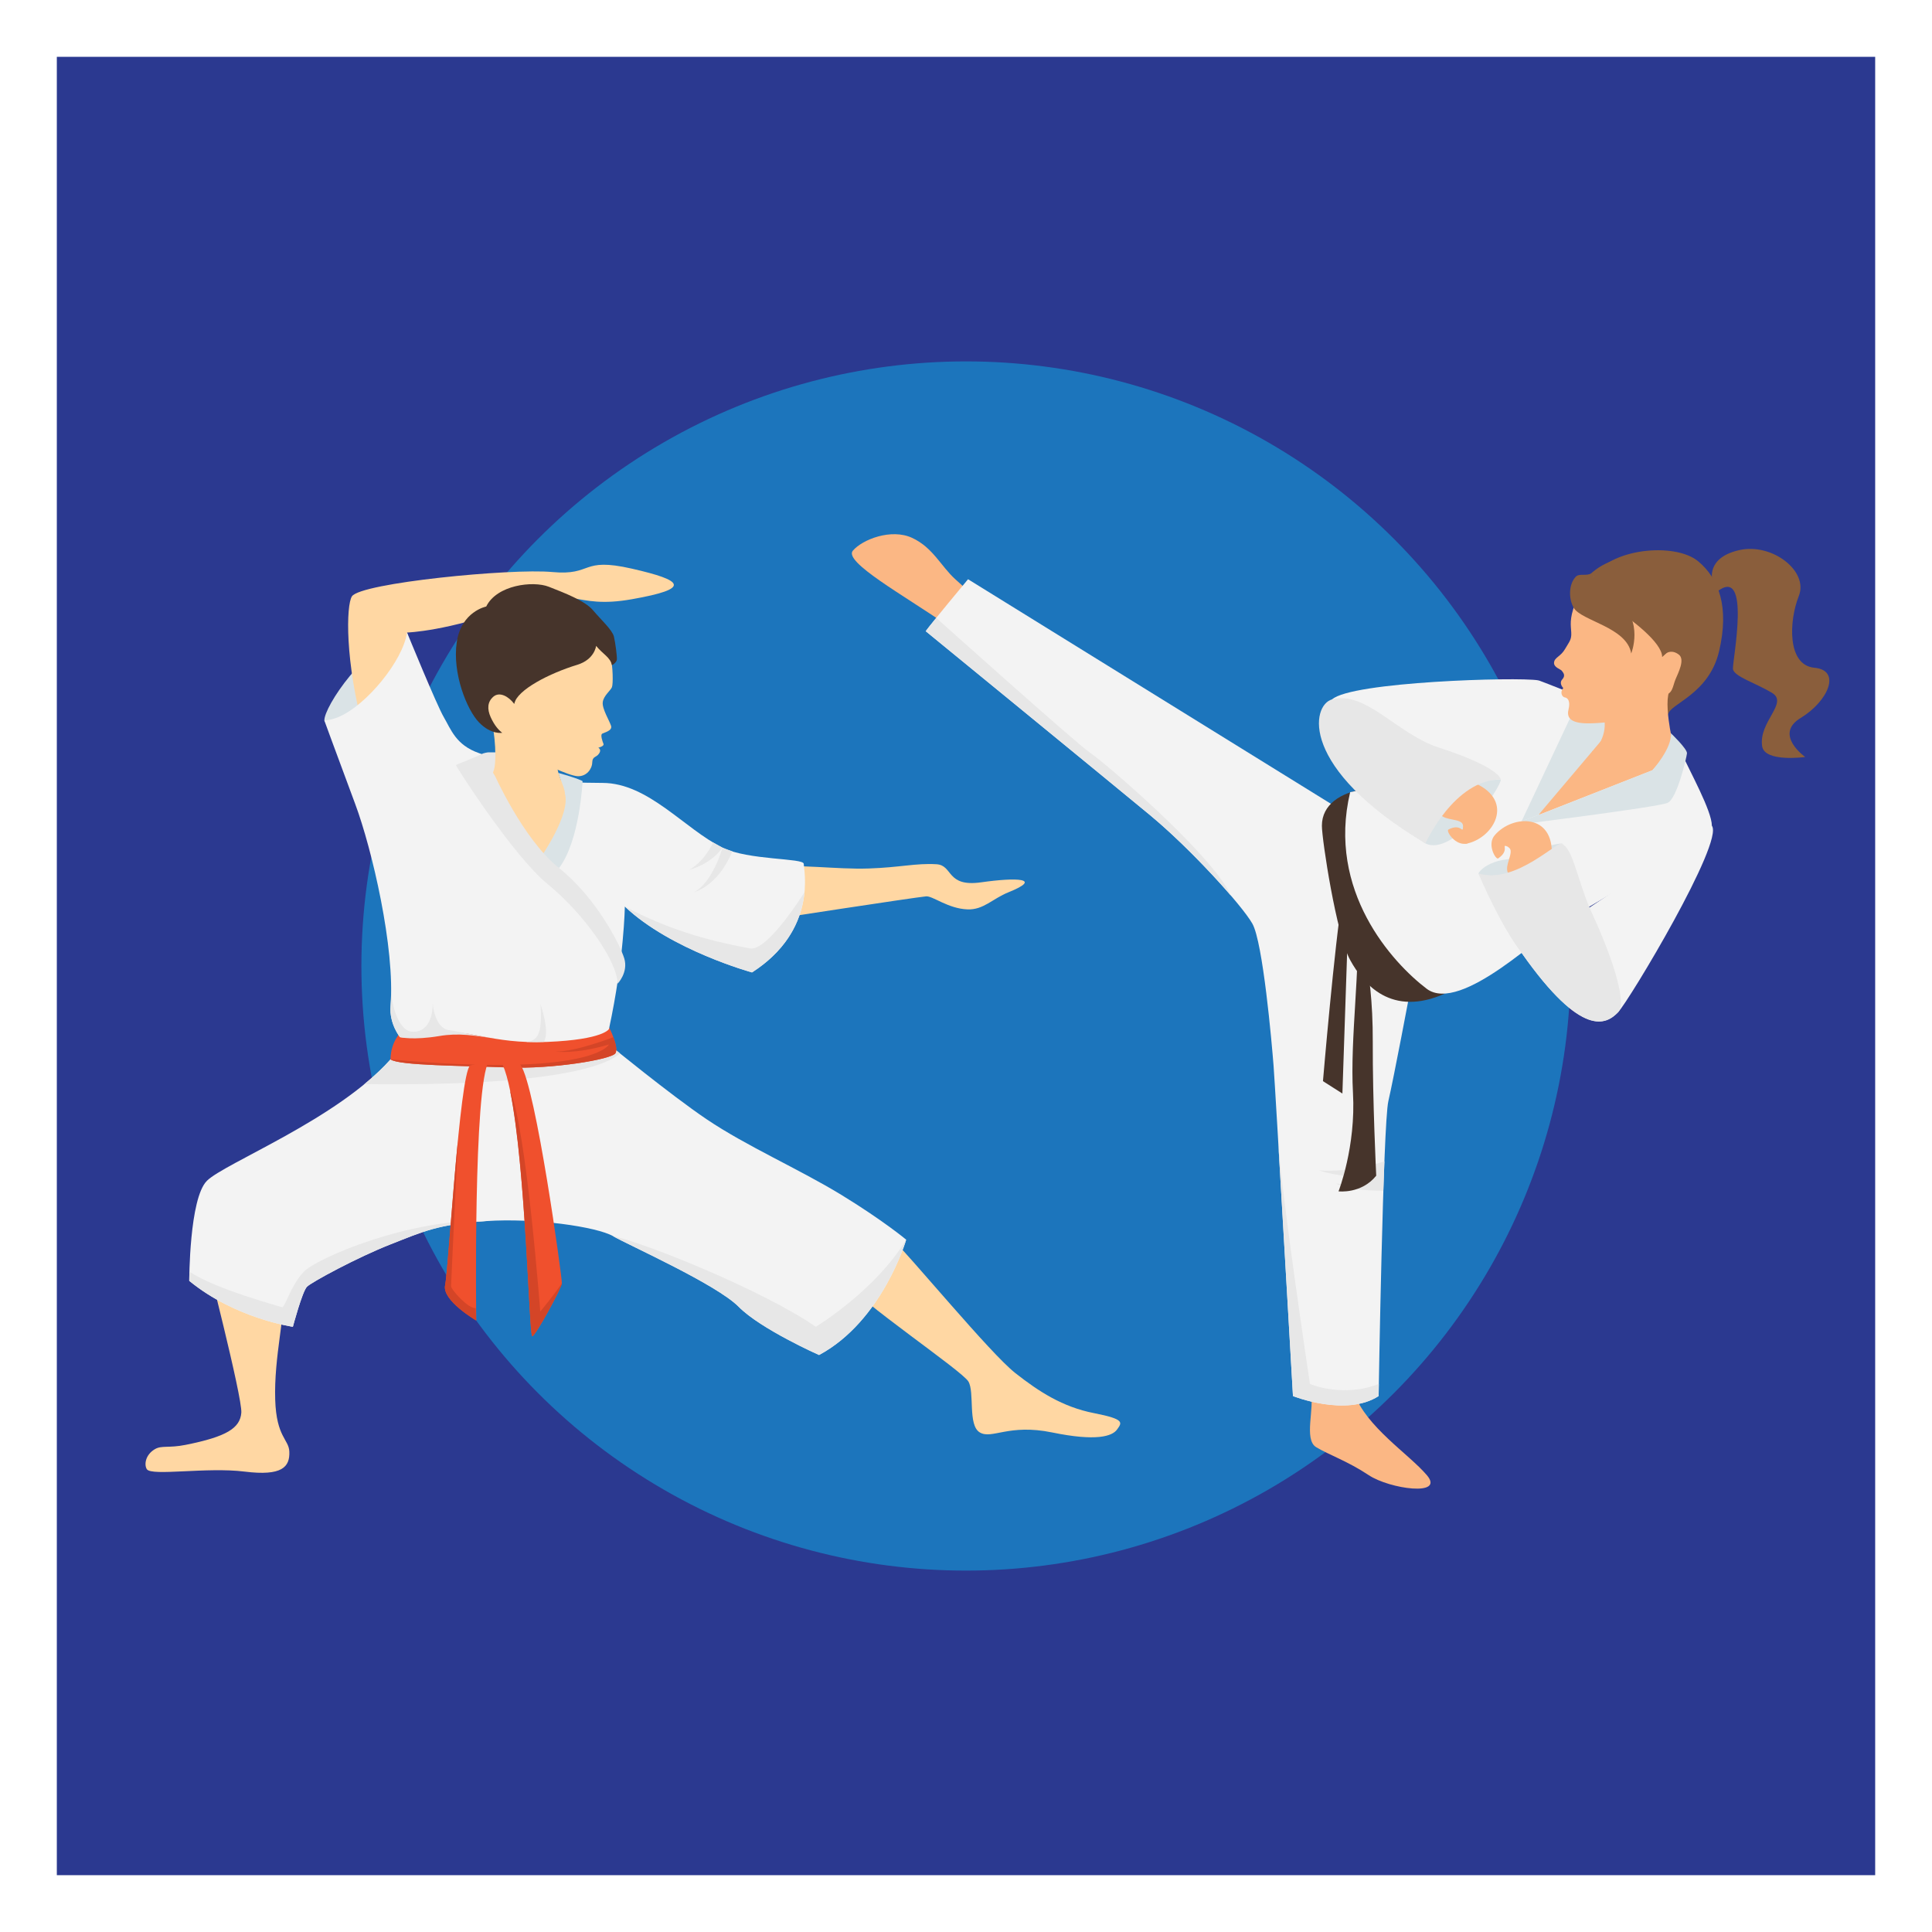 <?xml version="1.0" encoding="utf-8"?>
<!-- Generator: Adobe Illustrator 16.0.0, SVG Export Plug-In . SVG Version: 6.00 Build 0)  -->
<!DOCTYPE svg PUBLIC "-//W3C//DTD SVG 1.1//EN" "http://www.w3.org/Graphics/SVG/1.1/DTD/svg11.dtd">
<svg version="1.1" id="Layer_1" xmlns="http://www.w3.org/2000/svg" xmlns:xlink="http://www.w3.org/1999/xlink" x="0px" y="0px"
	 width="85px" height="85px" viewBox="0 0 85 85" enable-background="new 0 0 85 85" xml:space="preserve">
<g>
	<path fill="#2B3990" d="M2.5,2.5h80v80h-80V2.5z"/>
	<circle fill="#1C75BC" cx="42.5" cy="42.5" r="26.6"/>
	<g>
		<path fill="#DAE3E6" d="M14.271,31.702c-0.027-0.596,1.824-3.37,3.637-3.873l-0.078,1.504c0,0-1.693,2.253-1.74,2.278
			c-0.047,0.026-1.457,0.636-1.457,0.636L14.271,31.702z"/>
		<path fill="#FFD7A3" d="M12.469,56.818c0.105,0.934-0.422,2.885-0.361,4.767c0.053,1.649,0.6,1.737,0.621,2.278
			c0.029,0.674-0.311,1.088-1.969,0.881c-1.656-0.207-4.092,0.21-4.299-0.104c-0.123-0.186-0.076-0.632,0.355-0.884
			c0.295-0.174,0.609-0.039,1.35-0.188c1.812-0.361,2.398-0.74,2.451-1.415C10.668,61.479,9,55.006,9,55.006L12.469,56.818
			L12.469,56.818z M39.059,54.298c1.051,1.033,4.494,5.232,5.609,6.11c1.041,0.818,2.078,1.492,3.463,1.764
			c1.383,0.27,1.229,0.417,1.016,0.719s-0.922,0.529-2.85,0.132s-2.658,0.317-3.191-0.003c-0.533-0.318-0.221-1.758-0.498-2.236
			s-4.828-3.534-5.533-4.5L39.059,54.298L39.059,54.298z"/>
		<path fill="#F3F3F3" d="M26.791,45.953c0,0,2.707,2.214,4.285,3.281c1.76,1.19,4.078,2.198,5.943,3.337
			c1.863,1.141,2.85,1.97,2.85,1.97s-1.037,3.572-3.834,5.074c0,0-2.566-1.14-3.535-2.122c-0.971-0.984-4.803-2.693-5.527-3.107
			c-0.727-0.415-3.449-0.808-5.584-0.663c-2.135,0.146-2.756,0.453-4.207,1.023c-1.449,0.568-3.469,1.658-3.676,1.865
			s-0.621,1.762-0.621,1.762s-2.539-0.362-4.559-2.021c0,0,0-3.626,0.777-4.401c0.775-0.777,5.754-2.717,8.078-5.343L26.791,45.953
			L26.791,45.953z"/>
		<path fill="#E7E7E7" d="M26.791,45.953L26.791,45.953l-9.607,0.656c-0.336,0.377-0.729,0.739-1.152,1.087h0.004
			c7.973,0.098,10.543-0.729,11.242-1.35C26.979,46.104,26.791,45.953,26.791,45.953z"/>
		<path fill="#FFD7A3" d="M17.908,27.829c0,0,1.82-0.058,4.609-1.112c2.787-1.055,2.641,0.114,5.281-0.353
			c2.643-0.466,2.279-0.827,0-1.346c-2.277-0.518-1.688,0.316-3.504,0.149c-1.814-0.168-8.422,0.477-8.811,1.07
			c-0.254,0.389-0.318,2.855,0.545,6.01l2.246-3.003L17.908,27.829z"/>
		<path fill="#F0502D" d="M26.793,45.188c0,0,0.443,0.868,0.287,1.146c-0.154,0.276-2.795,0.71-4.74,0.631s-4.795-0.079-5.156-0.355
			c0,0-0.053-0.945,0.775-1.46C18.789,44.637,26.793,45.188,26.793,45.188L26.793,45.188z"/>
		<path fill="#FFD7A3" d="M33.742,38.164c1.402-0.168,3.018,0.095,4.48,0.046c1.377-0.046,2.072-0.241,2.979-0.187
			c0.74,0.044,0.418,1.017,1.969,0.795c1.549-0.221,2.738-0.182,1.195,0.44c-0.695,0.279-1.094,0.778-1.797,0.751
			c-0.861-0.031-1.533-0.6-1.824-0.573c-0.531,0.049-7.002,1.044-7.002,1.044V38.164L33.742,38.164z"/>
		<path fill="#F3F3F3" d="M22.52,34.007c0.207,0.235,1.967,0.438,3.986,0.438s3.619,2.035,5.283,2.85
			c1.139,0.558,3.572,0.451,3.572,0.71s0.623,2.915-2.277,4.778c0,0-3.574-0.982-5.594-2.899c0,0-0.027,2.273-0.697,5.386
			c0,0-0.219,0.467-2.713,0.57c-2.494,0.103-3.531-0.622-4.67-0.363c-1.141,0.26-1.812,0.155-1.812,0.155s-0.479-0.588-0.416-1.368
			c0.207-2.549-0.818-6.915-1.553-8.887C14.646,32.733,14.27,31.7,14.27,31.7s0.27-0.009,0.607-0.148
			c1.242-0.511,2.855-2.49,3.031-3.724c0,0,1.307,3.197,1.617,3.724s0.529,1.227,1.543,1.58
			C22.561,33.652,22.52,34.007,22.52,34.007L22.52,34.007z"/>
		<path fill="#FFD7A3" d="M23.781,37.731c-0.604-0.5-2.256-3.778-2.256-3.778l0.992,0.054l2.324,0.391l0.469,0.771l-1.094,2.562
			L23.781,37.731L23.781,37.731z"/>
		<path fill="#DAE3E6" d="M24.57,34.007c0.924,0.258,1.061,0.36,1.061,0.36s-0.117,2.614-1.035,3.822l-0.812-0.458
			c0,0,1.344-1.925,1.066-2.825L24.57,34.007L24.57,34.007z"/>
		<path fill="#E7E7E7" d="M27.463,42.157c-0.002-0.001-0.002-0.002-0.002-0.003c-0.197-0.632-1.256-2.685-2.865-3.964
			c-1.609-1.28-2.898-4.225-2.898-4.225l0.508-0.312l0.014-0.009l-0.355-0.544h-0.377c-0.035,0-0.223,0.029-0.33,0.089
			c-0.27,0.149-0.982,0.396-1.1,0.475c-0.02,0.014,2.498,3.975,4.041,5.238c1.631,1.333,3.064,3.412,3.074,4.373
			c0,0.001,0,0.003,0,0.005C27.17,43.279,27.656,42.787,27.463,42.157z"/>
		<path fill="#FFD7A3" d="M21.588,31.553c0.195,0.66,0.291,2.035,0.109,2.413c-0.064,0.132,0.926,0.938,1.885,1.128
			c0.654,0.13,1.232,0.11,1.266-0.188c0.031-0.279-0.516-1.141-0.266-1.41c0.248-0.271-2.611-1.931-2.611-1.931L21.588,31.553
			L21.588,31.553z"/>
		<path fill="#46342B" d="M25.789,28.477c0.238,0.238,1.1,0.298,1.133,0.793c0,0,0.203-0.115,0.217-0.25
			c0.014-0.136-0.062-0.721-0.129-1.011c-0.066-0.289-0.57-0.745-0.922-1.162c-0.35-0.417-1.258-0.763-1.945-1.033
			c-0.689-0.27-2.285-0.083-2.752,0.871c0,0-1.1,0.214-1.297,1.578s0.445,2.967,0.982,3.521c0.537,0.554,1.02,0.455,1.02,0.455
			s2.248-3.192,2.289-3.228C24.424,28.978,25.789,28.477,25.789,28.477z"/>
		<path fill="#FFD7A3" d="M22.621,30.966c-0.236-0.318-0.635-0.549-0.91-0.319c-0.273,0.231-0.281,0.555-0.123,0.906
			c0.332,0.733,0.787,0.899,1.041,0.845c0,0,0.059,0.449,0.557,0.776c0.496,0.328,1.836,0.961,2.229,0.976
			c0.391,0.016,0.633-0.318,0.641-0.603c0.008-0.283,0.17-0.206,0.299-0.392c0.127-0.184-0.033-0.259-0.033-0.259
			s0.271-0.063,0.229-0.168c-0.043-0.104-0.146-0.397-0.057-0.45c0.092-0.051,0.457-0.127,0.391-0.343
			c-0.066-0.215-0.402-0.756-0.367-1.039c0.031-0.282,0.35-0.521,0.404-0.661c0.059-0.142,0.045-0.942-0.061-1.315
			c0,0-0.607-1.144-2.232-0.356C23,29.352,22.621,30.966,22.621,30.966L22.621,30.966z"/>
		<path fill="#46342B" d="M26.922,29.27c-0.062-0.349-0.404-0.492-0.695-0.855c0,0-0.062,0.599-0.834,0.835
			c-1.188,0.361-2.646,1.094-2.771,1.717c0,0-0.381-1.845,0.32-2.648s2.135-1.146,2.838-1.09c0.703,0.058,1.236,1.301,1.236,1.301
			L26.922,29.27z"/>
		<path fill="#E7E7E7" d="M19.037,44.153c0,0.942-0.471,1.322-0.982,1.226c-0.428-0.081-0.773-0.857-0.848-1.738
			c-0.002,0.216-0.01,0.426-0.023,0.623c-0.064,0.78,0.414,1.368,0.414,1.368s0.57,0.143,1.725-0.05
			c0.861-0.145,1.527-0.029,2.602,0.136c-0.746-0.104-1.541-0.301-2.172-0.397C19.111,45.222,19.037,44.153,19.037,44.153
			L19.037,44.153z"/>
		<path fill="#D44527" d="M27.08,46.334c0.082-0.145,0.002-0.444-0.096-0.702c-0.002,0-1.666,0.65-2.537,0.632
			c0,0,0.871,0.131,2.344-0.311c0,0-0.688,1.467-9.607,0.656c0.361,0.275,3.211,0.275,5.156,0.354
			C24.285,47.044,26.926,46.609,27.08,46.334L27.08,46.334z"/>
		<path fill="#E7E7E7" d="M23.143,45.839c0.242,0.01,0.506,0.009,0.781,0.001c0.287-0.438-0.143-1.654-0.143-1.654
			C23.871,45.541,23.633,45.792,23.143,45.839z M13.369,55.947c-0.578,0.601-0.842,1.611-0.961,1.563
			c-0.121-0.048-2.883-0.771-4.076-1.563c-0.002,0.137-0.006,0.271-0.006,0.405c2.02,1.657,4.559,2.021,4.559,2.021
			s0.414-1.555,0.621-1.762c0.207-0.206,2.227-1.297,3.678-1.865c1.449-0.57,2.07-0.879,4.205-1.023
			C18.045,53.598,13.945,55.348,13.369,55.947L13.369,55.947z"/>
		<path fill="#F0502D" d="M22.115,46.841c0.984,2.238,1.145,11.991,1.303,11.95s1.289-2.126,1.303-2.332
			c0.016-0.207-1.15-8.69-1.82-9.606C22.229,45.937,22.115,46.841,22.115,46.841L22.115,46.841z M20.68,46.879
			c-0.465,0.429-0.947,8.99-1.096,9.663c-0.146,0.673,1.369,1.554,1.369,1.554s-0.139-10.344,0.562-11.421L20.68,46.879
			L20.68,46.879z"/>
		<path fill="#D44527" d="M22.436,47.964L22.436,47.964c0.727,1.671,1.332,9.739,1.332,9.739s0.506-0.597,0.953-1.244
			c0,0,0.004-0.023,0,0c-0.014,0.206-1.143,2.291-1.303,2.332C23.279,58.826,23.148,51.46,22.436,47.964L22.436,47.964z
			 M20.15,50.134c-0.004,0.062-0.305,6.306-0.305,6.455s0.781,1.021,1.084,0.959c0.014,0.345,0.021,0.548,0.021,0.548
			s-1.516-0.881-1.367-1.554C19.674,56.131,19.889,52.778,20.15,50.134L20.15,50.134z"/>
		<path fill="#E7E7E7" d="M36.035,59.615c2.797-1.501,3.832-5.074,3.832-5.074c-1.357,2.25-3.975,3.832-3.975,3.832
			c-2.279-1.582-7.512-3.699-8.922-3.987c0.727,0.414,4.559,2.123,5.527,3.106C33.467,58.477,36.035,59.615,36.035,59.615
			L36.035,59.615z M35.395,39.251c-0.012,0.017-1.627,2.628-2.402,2.474c-0.777-0.155-3.041-0.521-5.502-1.842
			c2.02,1.917,5.594,2.899,5.594,2.899C34.832,41.66,35.297,40.251,35.395,39.251L35.395,39.251z M31.789,37.294
			c0,0-0.438,1.546-1.254,1.956c0,0,1.045-0.244,1.684-1.792L31.789,37.294L31.789,37.294z"/>
		<path fill="#E7E7E7" d="M31.377,37.067c0,0-0.354,0.807-1.053,1.204c0,0,0.934-0.229,1.465-0.978L31.377,37.067L31.377,37.067z"/>
		<g>
			<path fill="#FBB784" d="M41.607,27.466c-1.83-1.269-4.508-2.747-4.084-3.24c0.422-0.494,1.689-0.986,2.604-0.563
				c0.916,0.423,1.27,1.249,1.902,1.821c0.635,0.573,1.338,1.207,1.338,1.207L41.607,27.466L41.607,27.466z M57.656,61.283
				c0.205,0.614-0.316,2.047,0.252,2.388c0.568,0.342,1.385,0.614,2.307,1.228c0.922,0.614,3.375,0.955,2.559,0
				c-0.818-0.954-2.66-2.112-3.205-3.613C59.021,59.783,57.656,61.283,57.656,61.283L57.656,61.283z"/>
			<path fill="#F3F3F3" d="M58.652,35.424L42.59,25.484c0,0-1.633,1.961-1.863,2.285c0,0,8.078,6.61,9.865,8.089
				c1.787,1.479,4.039,3.958,4.506,4.777c0.467,0.82,0.855,5.248,0.934,6.258s0.854,14.527,0.854,14.527s2.33,0.933,3.768,0
				c0,0,0.193-11.964,0.428-12.975s0.947-4.786,0.947-4.786l-3.055-7.852C58.912,35.649,58.799,35.514,58.652,35.424L58.652,35.424z
				"/>
			<path fill="#46342B" d="M59.959,34.725c-0.959,0.155-1.801,0.661-1.801,1.604c0,0.62,0.643,4.815,1.24,5.902
				c0.594,1.088,1.826,2.527,4.168,1.484L59.959,34.725z"/>
			<path fill="#F3F3F3" d="M73.975,33.113c0.375,0.84,1.34,2.564,1.34,3.216c0,0.396-5.811,3.857-6.564,4.22
				s-4.482,4.091-5.984,2.952c-1.502-1.14-4.402-4.3-3.365-8.65c0,0,1.295-0.228,3.729-1.149c2.436-0.922,4.553-3.771,4.553-3.771
				s1.959,0.718,2.949,1.266S73.975,33.113,73.975,33.113L73.975,33.113z"/>
			<path fill="#FBB784" d="M69.922,32.642l-2.242,3.217l5.02-1.971l0.881-0.982l-1.283-0.438L69.922,32.642z"/>
			<path fill="#8A5E3C" d="M73.395,31.433c0.039-0.462,1.791-0.864,2.24-2.79c0.451-1.926-0.002-3.183-0.922-3.948
				c-1.02-0.848-3.916-0.587-4.709,0.779L73.395,31.433z"/>
			<path fill="#DAE3E6" d="M67.68,35.858l3.41-4.032l-1.627-1.054l-2.518,5.356L67.68,35.858z"/>
			<path fill="#8A5E3C" d="M69.48,26.143c-0.115-0.249,0.422-1.052,1.314-1.412c0.893-0.358-1.264,1.551-1.264,1.551L69.48,26.143z"
				/>
			<path fill="#FBB784" d="M70.375,31.387c0.357,0.059,0.33,1.206-0.336,1.681c0,0,0.633,0.418,1.314,0.42
				c0.852,0.003,2.465,0.146,2.156-1.23c-0.029-0.136-0.178-0.926-0.139-1.484c0.066-0.936,1.051-2.116-0.918-1.825
				C70.291,29.267,70.375,31.387,70.375,31.387L70.375,31.387z"/>
			<path fill="#FBB784" d="M72.906,30.415c0.021,1.181-2.027,1.391-2.947,1.409c-0.951,0.021-1.027-0.307-0.949-0.621
				c0.078-0.315-0.008-0.495-0.162-0.52c-0.152-0.023-0.215-0.273-0.068-0.41c0,0-0.213-0.202-0.045-0.385s0.02-0.312-0.023-0.378
				c-0.043-0.066-0.367-0.146-0.34-0.368c0.025-0.222,0.293-0.257,0.48-0.583s0.293-0.405,0.277-0.726s-0.09-0.573,0.162-1.264
				c0.252-0.688,0.809-1.253,1.145-1.412c0.334-0.158,2.035,0.155,2.51,0.993c0.471,0.837,0.184,2.749,0.184,2.749
				s0.293-0.429,0.729-0.102c0.285,0.215-0.021,0.799-0.146,1.097c-0.123,0.297-0.119,0.66-0.516,0.684
				C72.898,30.597,72.906,30.415,72.906,30.415L72.906,30.415z"/>
			<path fill="#8A5E3C" d="M75.381,25.679c-0.096-0.197-0.295-1.153,1.141-1.477s3.057,0.918,2.619,2.017s-0.521,3.048,0.684,3.159
				c1.207,0.111,0.602,1.479-0.604,2.21c-1.201,0.73,0.201,1.716,0.201,1.716s-1.789,0.251-1.896-0.477
				c-0.158-1.074,1.172-1.899,0.436-2.344c-0.736-0.442-1.688-0.722-1.719-1.056c-0.031-0.333,0.83-4.609-0.709-3.389L75.381,25.679
				L75.381,25.679z M70.004,25.474c0,0-0.018,0.562,0.895,1.182c0.914,0.621,2.217,1.607,2.23,2.245c0,0,1.25-0.953,0.906-2.179
				s-3.234-1.9-3.234-1.9l-0.551,0.405L70.004,25.474z"/>
			<path fill="#F3F3F3" d="M67.68,29.932c-0.928-0.156-8.229,0.061-9.076,0.84c-1.227,1.127,0.371,3.065,1.355,3.953
				c0.986,0.889,6.986-2.877,6.986-2.877L67.68,29.932L67.68,29.932z"/>
			<path fill="#DAE3E6" d="M73.51,32.257c0.07,0.647-0.812,1.631-0.812,1.631l-4.719,1.861l-1.582,0.58c0,0,6.561-0.814,6.973-1.007
				c0.414-0.191,0.83-1.983,0.85-2.177S73.51,32.257,73.51,32.257z M65.043,38.426c0.221-0.359,0.803-0.572,1.211-0.611
				s2.252-0.822,2.496-0.684c0,0-1.582,1.849-1.699,1.849h-1.516L65.043,38.426L65.043,38.426z"/>
			<path fill="#F3F3F3" d="M75.314,36.329c0.555,0.697-3.631,7.689-4.127,8.208c-0.498,0.518-1.562,1.194-4.242-2.614L75.314,36.329
				L75.314,36.329z"/>
			<path fill="#FBB784" d="M68.27,37.643c0.102-1.867-1.725-1.807-2.502-0.904c-0.365,0.405,0.041,1.1,0.146,1.027
				c0.533-0.365,0.111-0.639,0.398-0.527c0.072,0.045,0.131,0.093,0.145,0.156c0.061,0.303-0.33,0.804-0.049,1.107
				C66.408,38.502,68.17,39.511,68.27,37.643z"/>
			<path fill="#DAE3E6" d="M66.027,34.293c0.059,0.271-2.039,3.431-3.314,2.814c-1.008-0.485,0.588-2.647,0.588-2.647L66.027,34.293
				L66.027,34.293z"/>
			<path fill="#FBB784" d="M63.303,35.716c0.137,0.392,0.762,0.28,1,0.477c0.23,0.188-0.188,1.02,0.256,0.917
				c1.162-0.266,2.07-1.85,0.375-2.636C63.234,33.688,63.303,35.716,63.303,35.716z"/>
			<path fill="#E7E7E7" d="M70.004,40.093c-0.375-0.807-0.676-2.033-0.928-2.538c-0.18-0.36-0.301-0.375-0.326-0.424
				c-0.133-0.259-2.049,1.812-3.707,1.295c0,0,0.916,2.206,1.902,3.499c2.678,3.809,3.734,3.124,4.24,2.614
				C71.643,44.078,70.766,41.731,70.004,40.093L70.004,40.093z M58.604,30.771c-0.896,0.243-1.484,2.999,4.109,6.336
				c0,0,1.264-2.815,3.314-2.815c0,0,0-0.52-2.744-1.409C61.477,32.298,60.086,30.37,58.604,30.771L58.604,30.771z"/>
			<path fill="#8A5E3C" d="M70.004,25.228c-0.209,0.125-0.521-0.009-0.668,0.138c-0.324,0.324-0.33,0.969-0.102,1.37
				c0.334,0.584,2.338,0.851,2.533,2.014c0,0,0.576-1.422-0.588-2.342C69.832,25.342,70.004,25.228,70.004,25.228L70.004,25.228z"/>
			<path fill="#FBB784" d="M64.559,37.109c-0.527,0.135-0.951-0.552-0.838-0.611c0.582-0.306,0.617,0.22,0.654-0.117
				c0.035-0.337,0.781-0.266,0.781-0.266L64.559,37.109L64.559,37.109z"/>
			<path fill="#E7E7E7" d="M60.908,51.097c-1.773,0.55-2.883,0.391-2.883,0.391s1.018,0.396,2.523,0.237
				c0,0-0.918,0.462-1.764,0.345c0,0,0.49,0.322,2.076,0.317L60.908,51.097L60.908,51.097z"/>
			<path fill="#46342B" d="M59.689,40.673c0.18,1.753-0.297,5.016-0.164,7.403c0.135,2.386-0.635,4.338-0.635,4.338
				s1.002,0.125,1.658-0.688c0,0-0.162-3.305-0.152-5.889C60.408,42.27,59.689,40.673,59.689,40.673L59.689,40.673z M59.066,39.442
				c-0.35,2.076-0.861,8.124-0.861,8.124l0.855,0.545l0.307-9.134L59.066,39.442L59.066,39.442z"/>
			<path fill="#E7E7E7" d="M60.662,60.888c-1.592,0.621-3.029,0-3.029,0s-1.268-8.437-1.398-10.676
				c0.256,4.309,0.65,11.209,0.65,11.209s2.33,0.933,3.77,0L60.662,60.888z M47.971,33.127c-0.619-0.415-6.779-5.942-6.779-5.942
				c-0.221,0.271-0.398,0.494-0.465,0.585c0,0,8.078,6.61,9.865,8.089c1.207,0.999,2.625,2.452,3.562,3.543
				C53.344,37.597,48.592,33.541,47.971,33.127z"/>
		</g>
	</g>
</g>
</svg>
